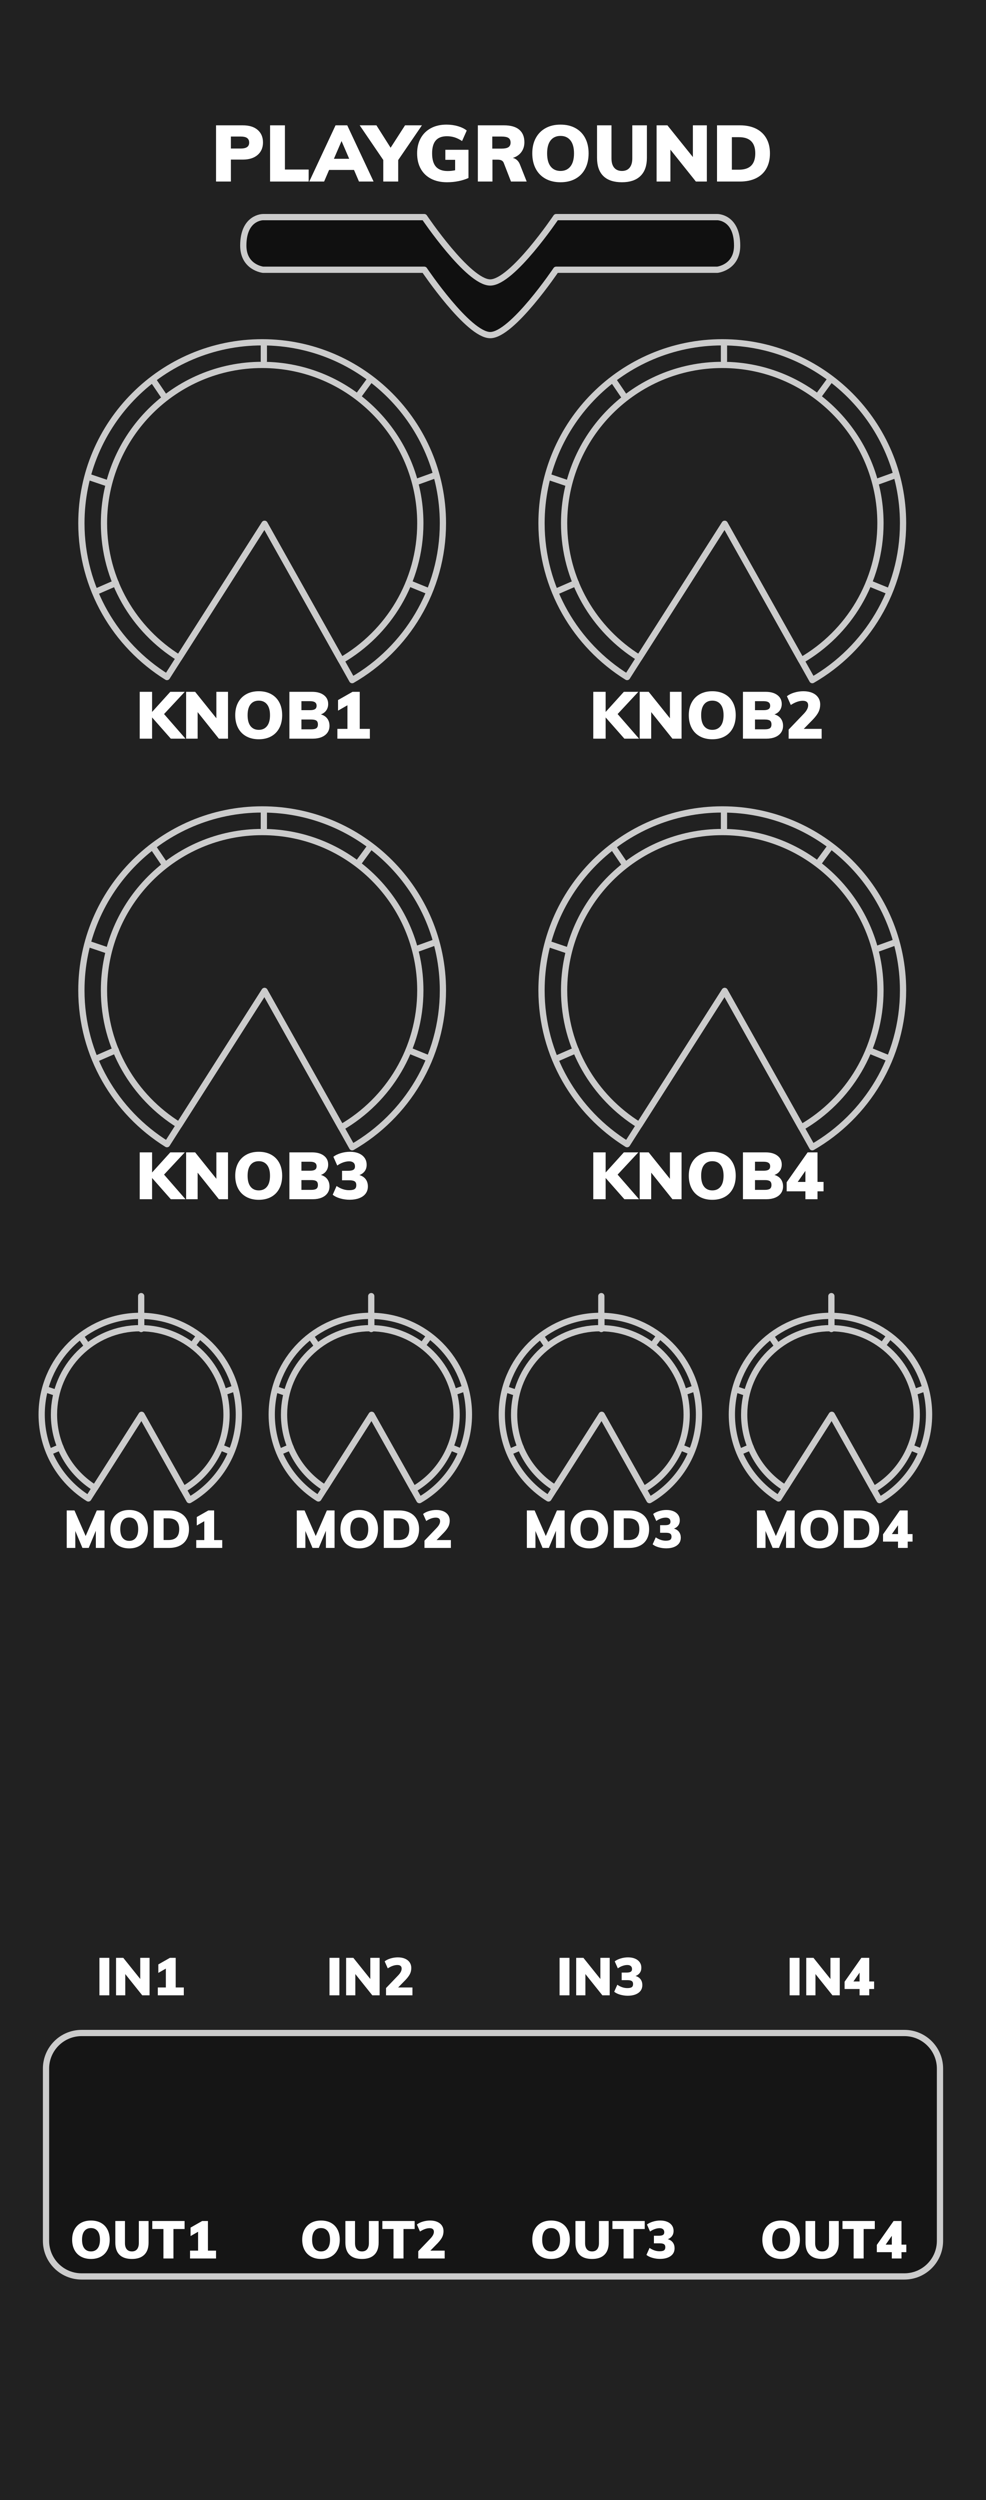 <?xml version="1.0" encoding="UTF-8" standalone="no"?>
<!DOCTYPE svg PUBLIC "-//W3C//DTD SVG 1.1//EN" "http://www.w3.org/Graphics/SVG/1.1/DTD/svg11.dtd">
<svg width="150px" height="380px" version="1.1" xmlns="http://www.w3.org/2000/svg" xmlns:xlink="http://www.w3.org/1999/xlink" xml:space="preserve" xmlns:serif="http://www.serif.com/" style="fill-rule:evenodd;clip-rule:evenodd;stroke-linecap:round;stroke-linejoin:round;stroke-miterlimit:1.5;">
    <rect x="0" y="0" width="150" height="380" style="fill:#212121;"/>
    <g id="Panel">
        <g>
            <path d="M27.249,100.006c-6.858,-4.241 -11.431,-11.831 -11.431,-20.48c0,-13.28 10.782,-24.062 24.063,-24.062c13.28,0 24.062,10.782 24.062,24.062c0,8.907 -4.85,16.691 -12.05,20.851l-11.648,-20.756l-12.996,20.385Z" style="fill:none;stroke:#ccc;stroke-width:0.95px;"/>
            <path d="M25.402,102.905c-7.814,-4.852 -13.021,-13.512 -13.021,-23.379c0,-15.177 12.322,-27.5 27.5,-27.5c15.178,0 27.5,12.323 27.5,27.5c0,10.194 -5.558,19.099 -13.806,23.849l-13.33,-23.754l-14.843,23.284Z" style="fill:none;stroke:#ccc;stroke-width:0.95px;"/>
            <path d="M17.614,88.616l-3.135,1.363" style="fill:none;stroke:#ccc;stroke-width:0.95px;"/>
            <path d="M62.176,88.63l3.094,1.26" style="fill:none;stroke:#ccc;stroke-width:0.95px;"/>
            <path d="M54.428,60.271l1.848,-2.523" style="fill:none;stroke:#ccc;stroke-width:0.95px;"/>
            <path d="M25.031,60.345l-1.663,-2.45" style="fill:none;stroke:#ccc;stroke-width:0.95px;"/>
            <path d="M16.496,73.501l-2.992,-1.011" style="fill:none;stroke:#ccc;stroke-width:0.95px;"/>
            <path d="M63.34,73.259l2.954,-1.065" style="fill:none;stroke:#ccc;stroke-width:0.95px;"/>
            <path d="M40.138,54.853l0,-2.647" style="fill:none;stroke:#ccc;stroke-width:0.95px;"/>
        </g>
        <g>
            <path d="M14.448,226.171c-3.741,-2.314 -6.235,-6.453 -6.235,-11.171c0,-7.244 5.881,-13.125 13.125,-13.125c7.244,0 13.125,5.881 13.125,13.125c0,4.858 -2.646,9.104 -6.573,11.373l-6.354,-11.322l-7.088,11.12Z" style="fill:none;stroke:#ccc;stroke-width:0.95px;"/>
            <path d="M13.44,227.752c-4.262,-2.647 -7.102,-7.37 -7.102,-12.752c0,-8.279 6.721,-15 15,-15c8.279,0 15,6.721 15,15c0,5.56 -3.032,10.417 -7.531,13.008l-7.271,-12.957l-8.096,12.701Z" style="fill:none;stroke:#ccc;stroke-width:0.95px;"/>
            <path d="M9.192,219.958l-1.71,0.743" style="fill:none;stroke:#ccc;stroke-width:0.95px;"/>
            <path d="M33.499,219.965l1.687,0.688" style="fill:none;stroke:#ccc;stroke-width:0.95px;"/>
            <path d="M29.272,204.497l1.009,-1.376" style="fill:none;stroke:#ccc;stroke-width:0.95px;"/>
            <path d="M13.238,204.537l-0.907,-1.336" style="fill:none;stroke:#ccc;stroke-width:0.95px;"/>
            <path d="M8.582,211.713l-1.631,-0.551" style="fill:none;stroke:#ccc;stroke-width:0.95px;"/>
            <path d="M34.134,211.581l1.611,-0.581" style="fill:none;stroke:#ccc;stroke-width:0.95px;"/>
            <path d="M21.478,201.542l0,-1.444" style="fill:none;stroke:#ccc;stroke-width:0.95px;"/>
        </g>
        <g>
            <path d="M49.448,226.171c-3.741,-2.314 -6.235,-6.453 -6.235,-11.171c0,-7.244 5.881,-13.125 13.125,-13.125c7.244,0 13.125,5.881 13.125,13.125c0,4.858 -2.646,9.104 -6.573,11.373l-6.354,-11.322l-7.088,11.12Z" style="fill:none;stroke:#ccc;stroke-width:0.95px;"/>
            <path d="M48.44,227.752c-4.262,-2.647 -7.102,-7.37 -7.102,-12.752c0,-8.279 6.721,-15 15,-15c8.279,0 15,6.721 15,15c0,5.56 -3.032,10.417 -7.531,13.008l-7.271,-12.957l-8.096,12.701Z" style="fill:none;stroke:#ccc;stroke-width:0.95px;"/>
            <path d="M44.192,219.958l-1.71,0.743" style="fill:none;stroke:#ccc;stroke-width:0.95px;"/>
            <path d="M68.499,219.965l1.687,0.688" style="fill:none;stroke:#ccc;stroke-width:0.95px;"/>
            <path d="M64.272,204.497l1.009,-1.376" style="fill:none;stroke:#ccc;stroke-width:0.95px;"/>
            <path d="M48.238,204.537l-0.907,-1.336" style="fill:none;stroke:#ccc;stroke-width:0.95px;"/>
            <path d="M43.582,211.713l-1.631,-0.551" style="fill:none;stroke:#ccc;stroke-width:0.95px;"/>
            <path d="M69.134,211.581l1.611,-0.581" style="fill:none;stroke:#ccc;stroke-width:0.95px;"/>
            <path d="M56.478,201.542l0,-1.444" style="fill:none;stroke:#ccc;stroke-width:0.95px;"/>
        </g>
        <g>
            <path d="M84.448,226.171c-3.741,-2.314 -6.235,-6.453 -6.235,-11.171c0,-7.244 5.881,-13.125 13.125,-13.125c7.244,0 13.125,5.881 13.125,13.125c0,4.858 -2.646,9.104 -6.573,11.373l-6.354,-11.322l-7.088,11.12Z" style="fill:none;stroke:#ccc;stroke-width:0.95px;"/>
            <path d="M83.44,227.752c-4.262,-2.647 -7.102,-7.37 -7.102,-12.752c0,-8.279 6.721,-15 15,-15c8.279,0 15,6.721 15,15c0,5.56 -3.032,10.417 -7.531,13.008l-7.271,-12.957l-8.096,12.701Z" style="fill:none;stroke:#ccc;stroke-width:0.95px;"/>
            <path d="M79.192,219.958l-1.71,0.743" style="fill:none;stroke:#ccc;stroke-width:0.95px;"/>
            <path d="M103.499,219.965l1.687,0.688" style="fill:none;stroke:#ccc;stroke-width:0.95px;"/>
            <path d="M99.272,204.497l1.009,-1.376" style="fill:none;stroke:#ccc;stroke-width:0.95px;"/>
            <path d="M83.238,204.537l-0.907,-1.336" style="fill:none;stroke:#ccc;stroke-width:0.95px;"/>
            <path d="M78.582,211.713l-1.631,-0.551" style="fill:none;stroke:#ccc;stroke-width:0.95px;"/>
            <path d="M104.134,211.581l1.611,-0.581" style="fill:none;stroke:#ccc;stroke-width:0.95px;"/>
            <path d="M91.478,201.542l0,-1.444" style="fill:none;stroke:#ccc;stroke-width:0.95px;"/>
        </g>
        <g>
            <path d="M119.448,226.171c-3.741,-2.314 -6.235,-6.453 -6.235,-11.171c0,-7.244 5.881,-13.125 13.125,-13.125c7.244,0 13.125,5.881 13.125,13.125c0,4.858 -2.646,9.104 -6.573,11.373l-6.354,-11.322l-7.088,11.12Z" style="fill:none;stroke:#ccc;stroke-width:0.95px;"/>
            <path d="M118.44,227.752c-4.262,-2.647 -7.102,-7.37 -7.102,-12.752c0,-8.279 6.721,-15 15,-15c8.279,0 15,6.721 15,15c0,5.56 -3.032,10.417 -7.531,13.008l-7.271,-12.957l-8.096,12.701Z" style="fill:none;stroke:#ccc;stroke-width:0.95px;"/>
            <path d="M114.192,219.958l-1.71,0.743" style="fill:none;stroke:#ccc;stroke-width:0.95px;"/>
            <path d="M138.499,219.965l1.687,0.688" style="fill:none;stroke:#ccc;stroke-width:0.95px;"/>
            <path d="M134.272,204.497l1.009,-1.376" style="fill:none;stroke:#ccc;stroke-width:0.95px;"/>
            <path d="M118.238,204.537l-0.907,-1.336" style="fill:none;stroke:#ccc;stroke-width:0.95px;"/>
            <path d="M113.582,211.713l-1.631,-0.551" style="fill:none;stroke:#ccc;stroke-width:0.95px;"/>
            <path d="M139.134,211.581l1.611,-0.581" style="fill:none;stroke:#ccc;stroke-width:0.95px;"/>
            <path d="M126.478,201.542l0,-1.444" style="fill:none;stroke:#ccc;stroke-width:0.95px;"/>
        </g>
        <g>
            <path d="M97.249,100.006c-6.858,-4.241 -11.431,-11.831 -11.431,-20.48c0,-13.28 10.782,-24.062 24.063,-24.062c13.28,0 24.062,10.782 24.062,24.062c0,8.907 -4.85,16.691 -12.05,20.851l-11.648,-20.756l-12.996,20.385Z" style="fill:none;stroke:#ccc;stroke-width:0.95px;"/>
            <path d="M95.402,102.905c-7.814,-4.852 -13.021,-13.512 -13.021,-23.379c0,-15.177 12.322,-27.5 27.5,-27.5c15.178,0 27.5,12.323 27.5,27.5c0,10.194 -5.558,19.099 -13.806,23.849l-13.33,-23.754l-14.843,23.284Z" style="fill:none;stroke:#ccc;stroke-width:0.95px;"/>
            <path d="M87.614,88.616l-3.135,1.363" style="fill:none;stroke:#ccc;stroke-width:0.95px;"/>
            <path d="M132.176,88.63l3.094,1.26" style="fill:none;stroke:#ccc;stroke-width:0.95px;"/>
            <path d="M124.428,60.271l1.848,-2.523" style="fill:none;stroke:#ccc;stroke-width:0.95px;"/>
            <path d="M95.031,60.345l-1.663,-2.45" style="fill:none;stroke:#ccc;stroke-width:0.95px;"/>
            <path d="M86.496,73.501l-2.992,-1.011" style="fill:none;stroke:#ccc;stroke-width:0.95px;"/>
            <path d="M133.34,73.259l2.954,-1.065" style="fill:none;stroke:#ccc;stroke-width:0.95px;"/>
            <path d="M110.138,54.853l0,-2.647" style="fill:none;stroke:#ccc;stroke-width:0.95px;"/>
        </g>
        <g>
            <path d="M27.249,171.006c-6.858,-4.241 -11.431,-11.831 -11.431,-20.48c0,-13.28 10.782,-24.062 24.063,-24.062c13.28,0 24.062,10.782 24.062,24.062c0,8.907 -4.85,16.691 -12.05,20.851l-11.648,-20.756l-12.996,20.385Z" style="fill:none;stroke:#ccc;stroke-width:0.95px;"/>
            <path d="M25.402,173.905c-7.814,-4.852 -13.021,-13.512 -13.021,-23.379c0,-15.177 12.322,-27.5 27.5,-27.5c15.178,0 27.5,12.323 27.5,27.5c0,10.194 -5.558,19.099 -13.806,23.849l-13.33,-23.754l-14.843,23.284Z" style="fill:none;stroke:#ccc;stroke-width:0.95px;"/>
            <path d="M17.614,159.616l-3.135,1.363" style="fill:none;stroke:#ccc;stroke-width:0.95px;"/>
            <path d="M62.176,159.63l3.094,1.26" style="fill:none;stroke:#ccc;stroke-width:0.95px;"/>
            <path d="M54.428,131.271l1.848,-2.523" style="fill:none;stroke:#ccc;stroke-width:0.95px;"/>
            <path d="M25.031,131.345l-1.663,-2.45" style="fill:none;stroke:#ccc;stroke-width:0.95px;"/>
            <path d="M16.496,144.501l-2.992,-1.011" style="fill:none;stroke:#ccc;stroke-width:0.95px;"/>
            <path d="M63.34,144.259l2.954,-1.065" style="fill:none;stroke:#ccc;stroke-width:0.95px;"/>
            <path d="M40.138,125.853l0,-2.647" style="fill:none;stroke:#ccc;stroke-width:0.95px;"/>
        </g>
        <g>
            <path d="M97.249,171.006c-6.858,-4.241 -11.431,-11.831 -11.431,-20.48c0,-13.28 10.782,-24.062 24.063,-24.062c13.28,0 24.062,10.782 24.062,24.062c0,8.907 -4.85,16.691 -12.05,20.851l-11.648,-20.756l-12.996,20.385Z" style="fill:none;stroke:#ccc;stroke-width:0.95px;"/>
            <path d="M95.402,173.905c-7.814,-4.852 -13.021,-13.512 -13.021,-23.379c0,-15.177 12.322,-27.5 27.5,-27.5c15.178,0 27.5,12.323 27.5,27.5c0,10.194 -5.558,19.099 -13.806,23.849l-13.33,-23.754l-14.843,23.284Z" style="fill:none;stroke:#ccc;stroke-width:0.95px;"/>
            <path d="M87.614,159.616l-3.135,1.363" style="fill:none;stroke:#ccc;stroke-width:0.95px;"/>
            <path d="M132.176,159.63l3.094,1.26" style="fill:none;stroke:#ccc;stroke-width:0.95px;"/>
            <path d="M124.428,131.271l1.848,-2.523" style="fill:none;stroke:#ccc;stroke-width:0.95px;"/>
            <path d="M95.031,131.345l-1.663,-2.45" style="fill:none;stroke:#ccc;stroke-width:0.95px;"/>
            <path d="M86.496,144.501l-2.992,-1.011" style="fill:none;stroke:#ccc;stroke-width:0.95px;"/>
            <path d="M133.34,144.259l2.954,-1.065" style="fill:none;stroke:#ccc;stroke-width:0.95px;"/>
            <path d="M110.138,125.853l0,-2.647" style="fill:none;stroke:#ccc;stroke-width:0.95px;"/>
        </g>
        <path d="M143,314.413c0,-2.988 -2.425,-5.413 -5.413,-5.413l-125.174,0c-2.988,0 -5.413,2.425 -5.413,5.413l0,26.174c0,2.988 2.425,5.413 5.413,5.413l125.174,0c2.988,0 5.413,-2.425 5.413,-5.413l0,-26.174Z" style="fill:#151515;stroke:#ccc;stroke-width:0.95px;"/>
        <rect x="15.128" y="297.576" width="1.504" height="5.696" style="fill:#fff;fill-rule:nonzero;"/>
        <path d="M21.336,297.576l1.416,0l0,5.696l-1.112,0l-2.584,-3.232l0,3.232l-1.4,0l0,-5.696l1.096,0l2.584,3.216l0,-3.216Z" style="fill:#fff;fill-rule:nonzero;"/>
        <path d="M26.728,302.08l1.232,0l0,1.192l-3.952,0l0,-1.192l1.224,0l0,-2.872l-1.144,0.656l0,-1.288l1.76,-1l0.88,0l0,4.504Z" style="fill:#fff;fill-rule:nonzero;"/>
        <path d="M14.728,229.576l1.168,0l0,5.696l-1.312,0l-0.008,-2.608l-1.08,2.608l-0.952,0l-1.088,-2.576l0,2.576l-1.304,0l0,-5.696l1.176,0l1.704,3.888l1.696,-3.888Z" style="fill:#fff;fill-rule:nonzero;"/>
        <path d="M19.656,235.344c-0.581,0 -1.088,-0.119 -1.52,-0.356c-0.432,-0.237 -0.764,-0.577 -0.996,-1.02c-0.232,-0.443 -0.348,-0.96 -0.348,-1.552c0,-0.592 0.117,-1.107 0.352,-1.544c0.235,-0.437 0.567,-0.775 0.996,-1.012c0.429,-0.237 0.935,-0.356 1.516,-0.356c0.581,0 1.087,0.119 1.516,0.356c0.429,0.237 0.759,0.575 0.988,1.012c0.229,0.437 0.344,0.952 0.344,1.544c0,0.592 -0.115,1.109 -0.344,1.552c-0.229,0.443 -0.559,0.783 -0.988,1.02c-0.429,0.237 -0.935,0.356 -1.516,0.356Zm0,-1.144c0.427,0 0.761,-0.152 1.004,-0.456c0.243,-0.304 0.364,-0.747 0.364,-1.328c0,-0.576 -0.121,-1.015 -0.364,-1.316c-0.243,-0.301 -0.577,-0.452 -1.004,-0.452c-0.427,0 -0.76,0.149 -1,0.448c-0.24,0.299 -0.36,0.739 -0.36,1.32c0,0.587 0.12,1.031 0.36,1.332c0.24,0.301 0.573,0.452 1,0.452Z" style="fill:#fff;fill-rule:nonzero;"/>
        <path d="M23.384,229.576l2.328,0c0.629,0 1.172,0.113 1.628,0.34c0.456,0.227 0.805,0.553 1.048,0.98c0.243,0.427 0.364,0.933 0.364,1.52c0,0.592 -0.12,1.103 -0.36,1.532c-0.24,0.429 -0.588,0.757 -1.044,0.984c-0.456,0.227 -1.001,0.34 -1.636,0.34l-2.328,0l0,-5.696Zm2.224,4.496c0.555,0 0.969,-0.137 1.244,-0.412c0.275,-0.275 0.412,-0.689 0.412,-1.244c0,-1.093 -0.552,-1.64 -1.656,-1.64l-0.72,0l0,3.296l0.72,0Z" style="fill:#fff;fill-rule:nonzero;"/>
        <path d="M32.576,234.08l1.232,0l0,1.192l-3.952,0l0,-1.192l1.224,0l0,-2.872l-1.144,0.656l0,-1.288l1.76,-1l0.88,0l0,4.504Z" style="fill:#fff;fill-rule:nonzero;"/>
        <path d="M28.216,112.272l-2.23,0l-2.85,-3.23l0,3.23l-1.88,0l0,-7.12l1.88,0l0,3.06l2.77,-3.06l2.2,0l-3.15,3.38l3.26,3.74Z" style="fill:#fff;fill-rule:nonzero;"/>
        <path d="M32.916,105.152l1.77,0l0,7.12l-1.39,0l-3.23,-4.04l0,4.04l-1.75,0l0,-7.12l1.37,0l3.23,4.02l0,-4.02Z" style="fill:#fff;fill-rule:nonzero;"/>
        <path d="M39.366,112.362c-0.727,0 -1.36,-0.148 -1.9,-0.445c-0.54,-0.297 -0.955,-0.722 -1.245,-1.275c-0.29,-0.553 -0.435,-1.2 -0.435,-1.94c0,-0.74 0.147,-1.383 0.44,-1.93c0.293,-0.547 0.708,-0.968 1.245,-1.265c0.537,-0.297 1.168,-0.445 1.895,-0.445c0.727,0 1.358,0.148 1.895,0.445c0.537,0.297 0.948,0.718 1.235,1.265c0.287,0.547 0.43,1.19 0.43,1.93c0,0.74 -0.143,1.387 -0.43,1.94c-0.287,0.553 -0.698,0.978 -1.235,1.275c-0.537,0.297 -1.168,0.445 -1.895,0.445Zm0,-1.43c0.533,0 0.952,-0.19 1.255,-0.57c0.303,-0.38 0.455,-0.933 0.455,-1.66c0,-0.72 -0.152,-1.268 -0.455,-1.645c-0.303,-0.377 -0.722,-0.565 -1.255,-0.565c-0.533,0 -0.95,0.187 -1.25,0.56c-0.3,0.373 -0.45,0.923 -0.45,1.65c0,0.733 0.15,1.288 0.45,1.665c0.3,0.377 0.717,0.565 1.25,0.565Z" style="fill:#fff;fill-rule:nonzero;"/>
        <path d="M48.816,108.582c0.42,0.12 0.743,0.332 0.97,0.635c0.227,0.303 0.34,0.672 0.34,1.105c0,0.393 -0.103,0.737 -0.31,1.03c-0.207,0.293 -0.502,0.52 -0.885,0.68c-0.383,0.16 -0.835,0.24 -1.355,0.24l-3.55,0l0,-7.12l3.46,0c0.747,0 1.34,0.167 1.78,0.5c0.44,0.333 0.66,0.783 0.66,1.35c0,0.367 -0.097,0.69 -0.29,0.97c-0.193,0.28 -0.467,0.483 -0.82,0.61Zm-2.96,-0.64l1.31,0c0.347,0 0.6,-0.053 0.76,-0.16c0.16,-0.107 0.24,-0.277 0.24,-0.51c0,-0.24 -0.082,-0.417 -0.245,-0.53c-0.163,-0.113 -0.415,-0.17 -0.755,-0.17l-1.31,0l0,1.37Zm1.5,2.91c0.36,0 0.618,-0.057 0.775,-0.17c0.157,-0.113 0.235,-0.303 0.235,-0.57c0,-0.273 -0.077,-0.467 -0.23,-0.58c-0.153,-0.113 -0.413,-0.17 -0.78,-0.17l-1.5,0l0,1.49l1.5,0Z" style="fill:#fff;fill-rule:nonzero;"/>
        <path d="M54.726,110.782l1.54,0l0,1.49l-4.94,0l0,-1.49l1.53,0l0,-3.59l-1.43,0.82l0,-1.61l2.2,-1.25l1.1,0l0,5.63Z" style="fill:#fff;fill-rule:nonzero;"/>
        <path d="M97.216,112.272l-2.23,0l-2.85,-3.23l0,3.23l-1.88,0l0,-7.12l1.88,0l0,3.06l2.77,-3.06l2.2,0l-3.15,3.38l3.26,3.74Z" style="fill:#fff;fill-rule:nonzero;"/>
        <path d="M101.916,105.152l1.77,0l0,7.12l-1.39,0l-3.23,-4.04l0,4.04l-1.75,0l0,-7.12l1.37,0l3.23,4.02l0,-4.02Z" style="fill:#fff;fill-rule:nonzero;"/>
        <path d="M108.366,112.362c-0.727,0 -1.36,-0.148 -1.9,-0.445c-0.54,-0.297 -0.955,-0.722 -1.245,-1.275c-0.29,-0.553 -0.435,-1.2 -0.435,-1.94c0,-0.74 0.147,-1.383 0.44,-1.93c0.293,-0.547 0.708,-0.968 1.245,-1.265c0.537,-0.297 1.168,-0.445 1.895,-0.445c0.727,0 1.358,0.148 1.895,0.445c0.537,0.297 0.948,0.718 1.235,1.265c0.287,0.547 0.43,1.19 0.43,1.93c0,0.74 -0.143,1.387 -0.43,1.94c-0.287,0.553 -0.698,0.978 -1.235,1.275c-0.537,0.297 -1.168,0.445 -1.895,0.445Zm0,-1.43c0.533,0 0.952,-0.19 1.255,-0.57c0.303,-0.38 0.455,-0.933 0.455,-1.66c0,-0.72 -0.152,-1.268 -0.455,-1.645c-0.303,-0.377 -0.722,-0.565 -1.255,-0.565c-0.533,0 -0.95,0.187 -1.25,0.56c-0.3,0.373 -0.45,0.923 -0.45,1.65c0,0.733 0.15,1.288 0.45,1.665c0.3,0.377 0.717,0.565 1.25,0.565Z" style="fill:#fff;fill-rule:nonzero;"/>
        <path d="M117.816,108.582c0.42,0.12 0.743,0.332 0.97,0.635c0.227,0.303 0.34,0.672 0.34,1.105c0,0.393 -0.103,0.737 -0.31,1.03c-0.207,0.293 -0.502,0.52 -0.885,0.68c-0.383,0.16 -0.835,0.24 -1.355,0.24l-3.55,0l0,-7.12l3.46,0c0.747,0 1.34,0.167 1.78,0.5c0.44,0.333 0.66,0.783 0.66,1.35c0,0.367 -0.097,0.69 -0.29,0.97c-0.193,0.28 -0.467,0.483 -0.82,0.61Zm-2.96,-0.64l1.31,0c0.347,0 0.6,-0.053 0.76,-0.16c0.16,-0.107 0.24,-0.277 0.24,-0.51c0,-0.24 -0.082,-0.417 -0.245,-0.53c-0.163,-0.113 -0.415,-0.17 -0.755,-0.17l-1.31,0l0,1.37Zm1.5,2.91c0.36,0 0.618,-0.057 0.775,-0.17c0.157,-0.113 0.235,-0.303 0.235,-0.57c0,-0.273 -0.077,-0.467 -0.23,-0.58c-0.153,-0.113 -0.413,-0.17 -0.78,-0.17l-1.5,0l0,1.49l1.5,0Z" style="fill:#fff;fill-rule:nonzero;"/>
        <path d="M124.996,110.782l0,1.49l-5.02,0l0,-1.38l2.32,-2.42c0.433,-0.453 0.65,-0.877 0.65,-1.27c0,-0.46 -0.273,-0.69 -0.82,-0.69c-0.28,0 -0.575,0.055 -0.885,0.165c-0.31,0.11 -0.622,0.268 -0.935,0.475l-0.59,-1.33c0.287,-0.233 0.658,-0.418 1.115,-0.555c0.457,-0.137 0.922,-0.205 1.395,-0.205c0.513,0 0.962,0.082 1.345,0.245c0.383,0.163 0.68,0.397 0.89,0.7c0.21,0.303 0.315,0.658 0.315,1.065c0,0.413 -0.082,0.788 -0.245,1.125c-0.163,0.337 -0.442,0.715 -0.835,1.135l-1.42,1.45l2.72,0Z" style="fill:#fff;fill-rule:nonzero;"/>
        <path d="M28.216,182.272l-2.23,0l-2.85,-3.23l0,3.23l-1.88,0l0,-7.12l1.88,0l0,3.06l2.77,-3.06l2.2,0l-3.15,3.38l3.26,3.74Z" style="fill:#fff;fill-rule:nonzero;"/>
        <path d="M32.916,175.152l1.77,0l0,7.12l-1.39,0l-3.23,-4.04l0,4.04l-1.75,0l0,-7.12l1.37,0l3.23,4.02l0,-4.02Z" style="fill:#fff;fill-rule:nonzero;"/>
        <path d="M39.366,182.362c-0.727,0 -1.36,-0.148 -1.9,-0.445c-0.54,-0.297 -0.955,-0.722 -1.245,-1.275c-0.29,-0.553 -0.435,-1.2 -0.435,-1.94c0,-0.74 0.147,-1.383 0.44,-1.93c0.293,-0.547 0.708,-0.968 1.245,-1.265c0.537,-0.297 1.168,-0.445 1.895,-0.445c0.727,0 1.358,0.148 1.895,0.445c0.537,0.297 0.948,0.718 1.235,1.265c0.287,0.547 0.43,1.19 0.43,1.93c0,0.74 -0.143,1.387 -0.43,1.94c-0.287,0.553 -0.698,0.978 -1.235,1.275c-0.537,0.297 -1.168,0.445 -1.895,0.445Zm0,-1.43c0.533,0 0.952,-0.19 1.255,-0.57c0.303,-0.38 0.455,-0.933 0.455,-1.66c0,-0.72 -0.152,-1.268 -0.455,-1.645c-0.303,-0.377 -0.722,-0.565 -1.255,-0.565c-0.533,0 -0.95,0.187 -1.25,0.56c-0.3,0.373 -0.45,0.923 -0.45,1.65c0,0.733 0.15,1.288 0.45,1.665c0.3,0.377 0.717,0.565 1.25,0.565Z" style="fill:#fff;fill-rule:nonzero;"/>
        <path d="M48.816,178.582c0.42,0.12 0.743,0.332 0.97,0.635c0.227,0.303 0.34,0.672 0.34,1.105c0,0.393 -0.103,0.737 -0.31,1.03c-0.207,0.293 -0.502,0.52 -0.885,0.68c-0.383,0.16 -0.835,0.24 -1.355,0.24l-3.55,0l0,-7.12l3.46,0c0.747,0 1.34,0.167 1.78,0.5c0.44,0.333 0.66,0.783 0.66,1.35c0,0.367 -0.097,0.69 -0.29,0.97c-0.193,0.28 -0.467,0.483 -0.82,0.61Zm-2.96,-0.64l1.31,0c0.347,0 0.6,-0.053 0.76,-0.16c0.16,-0.107 0.24,-0.277 0.24,-0.51c0,-0.24 -0.082,-0.417 -0.245,-0.53c-0.163,-0.113 -0.415,-0.17 -0.755,-0.17l-1.31,0l0,1.37Zm1.5,2.91c0.36,0 0.618,-0.057 0.775,-0.17c0.157,-0.113 0.235,-0.303 0.235,-0.57c0,-0.273 -0.077,-0.467 -0.23,-0.58c-0.153,-0.113 -0.413,-0.17 -0.78,-0.17l-1.5,0l0,1.49l1.5,0Z" style="fill:#fff;fill-rule:nonzero;"/>
        <path d="M54.676,178.602c0.413,0.12 0.732,0.33 0.955,0.63c0.223,0.3 0.335,0.667 0.335,1.1c0,0.413 -0.112,0.772 -0.335,1.075c-0.223,0.303 -0.545,0.537 -0.965,0.7c-0.42,0.163 -0.91,0.245 -1.47,0.245c-0.5,0 -0.985,-0.068 -1.455,-0.205c-0.47,-0.137 -0.845,-0.322 -1.125,-0.555l0.59,-1.33c0.62,0.427 1.253,0.64 1.9,0.64c0.4,0 0.683,-0.058 0.85,-0.175c0.167,-0.117 0.25,-0.315 0.25,-0.595c0,-0.267 -0.082,-0.457 -0.245,-0.57c-0.163,-0.113 -0.435,-0.17 -0.815,-0.17l-1.11,0l0,-1.44l0.92,0c0.373,0 0.642,-0.052 0.805,-0.155c0.163,-0.103 0.245,-0.272 0.245,-0.505c0,-0.253 -0.078,-0.447 -0.235,-0.58c-0.157,-0.133 -0.375,-0.2 -0.655,-0.2c-0.287,0 -0.588,0.055 -0.905,0.165c-0.317,0.11 -0.618,0.268 -0.905,0.475l-0.59,-1.33c0.287,-0.227 0.662,-0.41 1.125,-0.55c0.463,-0.14 0.932,-0.21 1.405,-0.21c0.507,0 0.95,0.08 1.33,0.24c0.38,0.16 0.675,0.388 0.885,0.685c0.21,0.297 0.315,0.642 0.315,1.035c0.007,0.373 -0.087,0.697 -0.28,0.97c-0.193,0.273 -0.467,0.477 -0.82,0.61Z" style="fill:#fff;fill-rule:nonzero;"/>
        <path d="M97.216,182.272l-2.23,0l-2.85,-3.23l0,3.23l-1.88,0l0,-7.12l1.88,0l0,3.06l2.77,-3.06l2.2,0l-3.15,3.38l3.26,3.74Z" style="fill:#fff;fill-rule:nonzero;"/>
        <path d="M101.916,175.152l1.77,0l0,7.12l-1.39,0l-3.23,-4.04l0,4.04l-1.75,0l0,-7.12l1.37,0l3.23,4.02l0,-4.02Z" style="fill:#fff;fill-rule:nonzero;"/>
        <path d="M108.366,182.362c-0.727,0 -1.36,-0.148 -1.9,-0.445c-0.54,-0.297 -0.955,-0.722 -1.245,-1.275c-0.29,-0.553 -0.435,-1.2 -0.435,-1.94c0,-0.74 0.147,-1.383 0.44,-1.93c0.293,-0.547 0.708,-0.968 1.245,-1.265c0.537,-0.297 1.168,-0.445 1.895,-0.445c0.727,0 1.358,0.148 1.895,0.445c0.537,0.297 0.948,0.718 1.235,1.265c0.287,0.547 0.43,1.19 0.43,1.93c0,0.74 -0.143,1.387 -0.43,1.94c-0.287,0.553 -0.698,0.978 -1.235,1.275c-0.537,0.297 -1.168,0.445 -1.895,0.445Zm0,-1.43c0.533,0 0.952,-0.19 1.255,-0.57c0.303,-0.38 0.455,-0.933 0.455,-1.66c0,-0.72 -0.152,-1.268 -0.455,-1.645c-0.303,-0.377 -0.722,-0.565 -1.255,-0.565c-0.533,0 -0.95,0.187 -1.25,0.56c-0.3,0.373 -0.45,0.923 -0.45,1.65c0,0.733 0.15,1.288 0.45,1.665c0.3,0.377 0.717,0.565 1.25,0.565Z" style="fill:#fff;fill-rule:nonzero;"/>
        <path d="M117.816,178.582c0.42,0.12 0.743,0.332 0.97,0.635c0.227,0.303 0.34,0.672 0.34,1.105c0,0.393 -0.103,0.737 -0.31,1.03c-0.207,0.293 -0.502,0.52 -0.885,0.68c-0.383,0.16 -0.835,0.24 -1.355,0.24l-3.55,0l0,-7.12l3.46,0c0.747,0 1.34,0.167 1.78,0.5c0.44,0.333 0.66,0.783 0.66,1.35c0,0.367 -0.097,0.69 -0.29,0.97c-0.193,0.28 -0.467,0.483 -0.82,0.61Zm-2.96,-0.64l1.31,0c0.347,0 0.6,-0.053 0.76,-0.16c0.16,-0.107 0.24,-0.277 0.24,-0.51c0,-0.24 -0.082,-0.417 -0.245,-0.53c-0.163,-0.113 -0.415,-0.17 -0.755,-0.17l-1.31,0l0,1.37Zm1.5,2.91c0.36,0 0.618,-0.057 0.775,-0.17c0.157,-0.113 0.235,-0.303 0.235,-0.57c0,-0.273 -0.077,-0.467 -0.23,-0.58c-0.153,-0.113 -0.413,-0.17 -0.78,-0.17l-1.5,0l0,1.49l1.5,0Z" style="fill:#fff;fill-rule:nonzero;"/>
        <path d="M125.286,179.642l0,1.43l-0.92,0l0,1.2l-1.84,0l0,-1.2l-2.85,0l0,-1.38l3.19,-4.54l1.5,0l0,4.49l0.92,0Zm-3.93,0l1.17,0l0,-1.68l-1.17,1.68Z" style="fill:#fff;fill-rule:nonzero;"/>
        <path d="M49.728,229.576l1.168,0l0,5.696l-1.312,0l-0.008,-2.608l-1.08,2.608l-0.952,0l-1.088,-2.576l0,2.576l-1.304,0l0,-5.696l1.176,0l1.704,3.888l1.696,-3.888Z" style="fill:#fff;fill-rule:nonzero;"/>
        <path d="M54.656,235.344c-0.581,0 -1.088,-0.119 -1.52,-0.356c-0.432,-0.237 -0.764,-0.577 -0.996,-1.02c-0.232,-0.443 -0.348,-0.96 -0.348,-1.552c0,-0.592 0.117,-1.107 0.352,-1.544c0.235,-0.437 0.567,-0.775 0.996,-1.012c0.429,-0.237 0.935,-0.356 1.516,-0.356c0.581,0 1.087,0.119 1.516,0.356c0.429,0.237 0.759,0.575 0.988,1.012c0.229,0.437 0.344,0.952 0.344,1.544c0,0.592 -0.115,1.109 -0.344,1.552c-0.229,0.443 -0.559,0.783 -0.988,1.02c-0.429,0.237 -0.935,0.356 -1.516,0.356Zm0,-1.144c0.427,0 0.761,-0.152 1.004,-0.456c0.243,-0.304 0.364,-0.747 0.364,-1.328c0,-0.576 -0.121,-1.015 -0.364,-1.316c-0.243,-0.301 -0.577,-0.452 -1.004,-0.452c-0.427,0 -0.76,0.149 -1,0.448c-0.24,0.299 -0.36,0.739 -0.36,1.32c0,0.587 0.12,1.031 0.36,1.332c0.24,0.301 0.573,0.452 1,0.452Z" style="fill:#fff;fill-rule:nonzero;"/>
        <path d="M58.384,229.576l2.328,0c0.629,0 1.172,0.113 1.628,0.34c0.456,0.227 0.805,0.553 1.048,0.98c0.243,0.427 0.364,0.933 0.364,1.52c0,0.592 -0.12,1.103 -0.36,1.532c-0.24,0.429 -0.588,0.757 -1.044,0.984c-0.456,0.227 -1.001,0.34 -1.636,0.34l-2.328,0l0,-5.696Zm2.224,4.496c0.555,0 0.969,-0.137 1.244,-0.412c0.275,-0.275 0.412,-0.689 0.412,-1.244c0,-1.093 -0.552,-1.64 -1.656,-1.64l-0.72,0l0,3.296l0.72,0Z" style="fill:#fff;fill-rule:nonzero;"/>
        <path d="M68.592,234.08l0,1.192l-4.016,0l0,-1.104l1.856,-1.936c0.347,-0.363 0.52,-0.701 0.52,-1.016c0,-0.368 -0.219,-0.552 -0.656,-0.552c-0.224,0 -0.46,0.044 -0.708,0.132c-0.248,0.088 -0.497,0.215 -0.748,0.38l-0.472,-1.064c0.229,-0.187 0.527,-0.335 0.892,-0.444c0.365,-0.109 0.737,-0.164 1.116,-0.164c0.411,0 0.769,0.065 1.076,0.196c0.307,0.131 0.544,0.317 0.712,0.56c0.168,0.243 0.252,0.527 0.252,0.852c0,0.331 -0.065,0.631 -0.196,0.9c-0.131,0.269 -0.353,0.572 -0.668,0.908l-1.136,1.16l2.176,0Z" style="fill:#fff;fill-rule:nonzero;"/>
        <path d="M84.728,229.576l1.168,0l0,5.696l-1.312,0l-0.008,-2.608l-1.08,2.608l-0.952,0l-1.088,-2.576l0,2.576l-1.304,0l0,-5.696l1.176,0l1.704,3.888l1.696,-3.888Z" style="fill:#fff;fill-rule:nonzero;"/>
        <path d="M89.656,235.344c-0.581,0 -1.088,-0.119 -1.52,-0.356c-0.432,-0.237 -0.764,-0.577 -0.996,-1.02c-0.232,-0.443 -0.348,-0.96 -0.348,-1.552c0,-0.592 0.117,-1.107 0.352,-1.544c0.235,-0.437 0.567,-0.775 0.996,-1.012c0.429,-0.237 0.935,-0.356 1.516,-0.356c0.581,0 1.087,0.119 1.516,0.356c0.429,0.237 0.759,0.575 0.988,1.012c0.229,0.437 0.344,0.952 0.344,1.544c0,0.592 -0.115,1.109 -0.344,1.552c-0.229,0.443 -0.559,0.783 -0.988,1.02c-0.429,0.237 -0.935,0.356 -1.516,0.356Zm0,-1.144c0.427,0 0.761,-0.152 1.004,-0.456c0.243,-0.304 0.364,-0.747 0.364,-1.328c0,-0.576 -0.121,-1.015 -0.364,-1.316c-0.243,-0.301 -0.577,-0.452 -1.004,-0.452c-0.427,0 -0.76,0.149 -1,0.448c-0.24,0.299 -0.36,0.739 -0.36,1.32c0,0.587 0.12,1.031 0.36,1.332c0.24,0.301 0.573,0.452 1,0.452Z" style="fill:#fff;fill-rule:nonzero;"/>
        <path d="M93.384,229.576l2.328,0c0.629,0 1.172,0.113 1.628,0.34c0.456,0.227 0.805,0.553 1.048,0.98c0.243,0.427 0.364,0.933 0.364,1.52c0,0.592 -0.12,1.103 -0.36,1.532c-0.24,0.429 -0.588,0.757 -1.044,0.984c-0.456,0.227 -1.001,0.34 -1.636,0.34l-2.328,0l0,-5.696Zm2.224,4.496c0.555,0 0.969,-0.137 1.244,-0.412c0.275,-0.275 0.412,-0.689 0.412,-1.244c0,-1.093 -0.552,-1.64 -1.656,-1.64l-0.72,0l0,3.296l0.72,0Z" style="fill:#fff;fill-rule:nonzero;"/>
        <path d="M102.536,232.336c0.331,0.096 0.585,0.264 0.764,0.504c0.179,0.24 0.268,0.533 0.268,0.88c0,0.331 -0.089,0.617 -0.268,0.86c-0.179,0.243 -0.436,0.429 -0.772,0.56c-0.336,0.131 -0.728,0.196 -1.176,0.196c-0.4,0 -0.788,-0.055 -1.164,-0.164c-0.376,-0.109 -0.676,-0.257 -0.9,-0.444l0.472,-1.064c0.496,0.341 1.003,0.512 1.52,0.512c0.32,0 0.547,-0.047 0.68,-0.14c0.133,-0.093 0.2,-0.252 0.2,-0.476c0,-0.213 -0.065,-0.365 -0.196,-0.456c-0.131,-0.091 -0.348,-0.136 -0.652,-0.136l-0.888,0l0,-1.152l0.736,0c0.299,0 0.513,-0.041 0.644,-0.124c0.131,-0.083 0.196,-0.217 0.196,-0.404c0,-0.203 -0.063,-0.357 -0.188,-0.464c-0.125,-0.107 -0.3,-0.16 -0.524,-0.16c-0.229,0 -0.471,0.044 -0.724,0.132c-0.253,0.088 -0.495,0.215 -0.724,0.38l-0.472,-1.064c0.229,-0.181 0.529,-0.328 0.9,-0.44c0.371,-0.112 0.745,-0.168 1.124,-0.168c0.405,0 0.76,0.064 1.064,0.192c0.304,0.128 0.54,0.311 0.708,0.548c0.168,0.237 0.252,0.513 0.252,0.828c0.005,0.299 -0.069,0.557 -0.224,0.776c-0.155,0.219 -0.373,0.381 -0.656,0.488Z" style="fill:#fff;fill-rule:nonzero;"/>
        <path d="M119.728,229.576l1.168,0l0,5.696l-1.312,0l-0.008,-2.608l-1.08,2.608l-0.952,0l-1.088,-2.576l0,2.576l-1.304,0l0,-5.696l1.176,0l1.704,3.888l1.696,-3.888Z" style="fill:#fff;fill-rule:nonzero;"/>
        <path d="M124.656,235.344c-0.581,0 -1.088,-0.119 -1.52,-0.356c-0.432,-0.237 -0.764,-0.577 -0.996,-1.02c-0.232,-0.443 -0.348,-0.96 -0.348,-1.552c0,-0.592 0.117,-1.107 0.352,-1.544c0.235,-0.437 0.567,-0.775 0.996,-1.012c0.429,-0.237 0.935,-0.356 1.516,-0.356c0.581,0 1.087,0.119 1.516,0.356c0.429,0.237 0.759,0.575 0.988,1.012c0.229,0.437 0.344,0.952 0.344,1.544c0,0.592 -0.115,1.109 -0.344,1.552c-0.229,0.443 -0.559,0.783 -0.988,1.02c-0.429,0.237 -0.935,0.356 -1.516,0.356Zm0,-1.144c0.427,0 0.761,-0.152 1.004,-0.456c0.243,-0.304 0.364,-0.747 0.364,-1.328c0,-0.576 -0.121,-1.015 -0.364,-1.316c-0.243,-0.301 -0.577,-0.452 -1.004,-0.452c-0.427,0 -0.76,0.149 -1,0.448c-0.24,0.299 -0.36,0.739 -0.36,1.32c0,0.587 0.12,1.031 0.36,1.332c0.24,0.301 0.573,0.452 1,0.452Z" style="fill:#fff;fill-rule:nonzero;"/>
        <path d="M128.384,229.576l2.328,0c0.629,0 1.172,0.113 1.628,0.34c0.456,0.227 0.805,0.553 1.048,0.98c0.243,0.427 0.364,0.933 0.364,1.52c0,0.592 -0.12,1.103 -0.36,1.532c-0.24,0.429 -0.588,0.757 -1.044,0.984c-0.456,0.227 -1.001,0.34 -1.636,0.34l-2.328,0l0,-5.696Zm2.224,4.496c0.555,0 0.969,-0.137 1.244,-0.412c0.275,-0.275 0.412,-0.689 0.412,-1.244c0,-1.093 -0.552,-1.64 -1.656,-1.64l-0.72,0l0,3.296l0.72,0Z" style="fill:#fff;fill-rule:nonzero;"/>
        <path d="M138.824,233.168l0,1.144l-0.736,0l0,0.96l-1.472,0l0,-0.96l-2.28,0l0,-1.104l2.552,-3.632l1.2,0l0,3.592l0.736,0Zm-3.144,0l0.936,0l0,-1.344l-0.936,1.344Z" style="fill:#fff;fill-rule:nonzero;"/>
        <path d="M13.84,343.344c-0.581,0 -1.088,-0.119 -1.52,-0.356c-0.432,-0.237 -0.764,-0.577 -0.996,-1.02c-0.232,-0.443 -0.348,-0.96 -0.348,-1.552c0,-0.592 0.117,-1.107 0.352,-1.544c0.235,-0.437 0.567,-0.775 0.996,-1.012c0.429,-0.237 0.935,-0.356 1.516,-0.356c0.581,0 1.087,0.119 1.516,0.356c0.429,0.237 0.759,0.575 0.988,1.012c0.229,0.437 0.344,0.952 0.344,1.544c0,0.592 -0.115,1.109 -0.344,1.552c-0.229,0.443 -0.559,0.783 -0.988,1.02c-0.429,0.237 -0.935,0.356 -1.516,0.356Zm0,-1.144c0.427,0 0.761,-0.152 1.004,-0.456c0.243,-0.304 0.364,-0.747 0.364,-1.328c0,-0.576 -0.121,-1.015 -0.364,-1.316c-0.243,-0.301 -0.577,-0.452 -1.004,-0.452c-0.427,0 -0.76,0.149 -1,0.448c-0.24,0.299 -0.36,0.739 -0.36,1.32c0,0.587 0.12,1.031 0.36,1.332c0.24,0.301 0.573,0.452 1,0.452Z" style="fill:#fff;fill-rule:nonzero;"/>
        <path d="M20.072,343.344c-0.832,0 -1.461,-0.209 -1.888,-0.628c-0.427,-0.419 -0.64,-1.033 -0.64,-1.844l0,-3.296l1.464,0l0,3.352c0,0.411 0.092,0.725 0.276,0.944c0.184,0.219 0.447,0.328 0.788,0.328c0.336,0 0.595,-0.111 0.776,-0.332c0.181,-0.221 0.272,-0.535 0.272,-0.94l0,-3.352l1.48,0l0,3.296c0,0.8 -0.217,1.412 -0.652,1.836c-0.435,0.424 -1.06,0.636 -1.876,0.636Z" style="fill:#fff;fill-rule:nonzero;"/>
        <path d="M24.864,343.272l0,-4.48l-1.696,0l0,-1.216l4.912,0l0,1.216l-1.696,0l0,4.48l-1.52,0Z" style="fill:#fff;fill-rule:nonzero;"/>
        <path d="M31.632,342.08l1.232,0l0,1.192l-3.952,0l0,-1.192l1.224,0l0,-2.872l-1.144,0.656l0,-1.288l1.76,-1l0.88,0l0,4.504Z" style="fill:#fff;fill-rule:nonzero;"/>
        <path d="M48.84,343.344c-0.581,0 -1.088,-0.119 -1.52,-0.356c-0.432,-0.237 -0.764,-0.577 -0.996,-1.02c-0.232,-0.443 -0.348,-0.96 -0.348,-1.552c0,-0.592 0.117,-1.107 0.352,-1.544c0.235,-0.437 0.567,-0.775 0.996,-1.012c0.429,-0.237 0.935,-0.356 1.516,-0.356c0.581,0 1.087,0.119 1.516,0.356c0.429,0.237 0.759,0.575 0.988,1.012c0.229,0.437 0.344,0.952 0.344,1.544c0,0.592 -0.115,1.109 -0.344,1.552c-0.229,0.443 -0.559,0.783 -0.988,1.02c-0.429,0.237 -0.935,0.356 -1.516,0.356Zm0,-1.144c0.427,0 0.761,-0.152 1.004,-0.456c0.243,-0.304 0.364,-0.747 0.364,-1.328c0,-0.576 -0.121,-1.015 -0.364,-1.316c-0.243,-0.301 -0.577,-0.452 -1.004,-0.452c-0.427,0 -0.76,0.149 -1,0.448c-0.24,0.299 -0.36,0.739 -0.36,1.32c0,0.587 0.12,1.031 0.36,1.332c0.24,0.301 0.573,0.452 1,0.452Z" style="fill:#fff;fill-rule:nonzero;"/>
        <path d="M55.072,343.344c-0.832,0 -1.461,-0.209 -1.888,-0.628c-0.427,-0.419 -0.64,-1.033 -0.64,-1.844l0,-3.296l1.464,0l0,3.352c0,0.411 0.092,0.725 0.276,0.944c0.184,0.219 0.447,0.328 0.788,0.328c0.336,0 0.595,-0.111 0.776,-0.332c0.181,-0.221 0.272,-0.535 0.272,-0.94l0,-3.352l1.48,0l0,3.296c0,0.8 -0.217,1.412 -0.652,1.836c-0.435,0.424 -1.06,0.636 -1.876,0.636Z" style="fill:#fff;fill-rule:nonzero;"/>
        <path d="M59.864,343.272l0,-4.48l-1.696,0l0,-1.216l4.912,0l0,1.216l-1.696,0l0,4.48l-1.52,0Z" style="fill:#fff;fill-rule:nonzero;"/>
        <path d="M67.648,342.08l0,1.192l-4.016,0l0,-1.104l1.856,-1.936c0.347,-0.363 0.52,-0.701 0.52,-1.016c0,-0.368 -0.219,-0.552 -0.656,-0.552c-0.224,0 -0.46,0.044 -0.708,0.132c-0.248,0.088 -0.497,0.215 -0.748,0.38l-0.472,-1.064c0.229,-0.187 0.527,-0.335 0.892,-0.444c0.365,-0.109 0.737,-0.164 1.116,-0.164c0.411,0 0.769,0.065 1.076,0.196c0.307,0.131 0.544,0.317 0.712,0.56c0.168,0.243 0.252,0.527 0.252,0.852c0,0.331 -0.065,0.631 -0.196,0.9c-0.131,0.269 -0.353,0.572 -0.668,0.908l-1.136,1.16l2.176,0Z" style="fill:#fff;fill-rule:nonzero;"/>
        <path d="M83.84,343.344c-0.581,0 -1.088,-0.119 -1.52,-0.356c-0.432,-0.237 -0.764,-0.577 -0.996,-1.02c-0.232,-0.443 -0.348,-0.96 -0.348,-1.552c0,-0.592 0.117,-1.107 0.352,-1.544c0.235,-0.437 0.567,-0.775 0.996,-1.012c0.429,-0.237 0.935,-0.356 1.516,-0.356c0.581,0 1.087,0.119 1.516,0.356c0.429,0.237 0.759,0.575 0.988,1.012c0.229,0.437 0.344,0.952 0.344,1.544c0,0.592 -0.115,1.109 -0.344,1.552c-0.229,0.443 -0.559,0.783 -0.988,1.02c-0.429,0.237 -0.935,0.356 -1.516,0.356Zm0,-1.144c0.427,0 0.761,-0.152 1.004,-0.456c0.243,-0.304 0.364,-0.747 0.364,-1.328c0,-0.576 -0.121,-1.015 -0.364,-1.316c-0.243,-0.301 -0.577,-0.452 -1.004,-0.452c-0.427,0 -0.76,0.149 -1,0.448c-0.24,0.299 -0.36,0.739 -0.36,1.32c0,0.587 0.12,1.031 0.36,1.332c0.24,0.301 0.573,0.452 1,0.452Z" style="fill:#fff;fill-rule:nonzero;"/>
        <path d="M90.072,343.344c-0.832,0 -1.461,-0.209 -1.888,-0.628c-0.427,-0.419 -0.64,-1.033 -0.64,-1.844l0,-3.296l1.464,0l0,3.352c0,0.411 0.092,0.725 0.276,0.944c0.184,0.219 0.447,0.328 0.788,0.328c0.336,0 0.595,-0.111 0.776,-0.332c0.181,-0.221 0.272,-0.535 0.272,-0.94l0,-3.352l1.48,0l0,3.296c0,0.8 -0.217,1.412 -0.652,1.836c-0.435,0.424 -1.06,0.636 -1.876,0.636Z" style="fill:#fff;fill-rule:nonzero;"/>
        <path d="M94.864,343.272l0,-4.48l-1.696,0l0,-1.216l4.912,0l0,1.216l-1.696,0l0,4.48l-1.52,0Z" style="fill:#fff;fill-rule:nonzero;"/>
        <path d="M101.592,340.336c0.331,0.096 0.585,0.264 0.764,0.504c0.179,0.24 0.268,0.533 0.268,0.88c0,0.331 -0.089,0.617 -0.268,0.86c-0.179,0.243 -0.436,0.429 -0.772,0.56c-0.336,0.131 -0.728,0.196 -1.176,0.196c-0.4,0 -0.788,-0.055 -1.164,-0.164c-0.376,-0.109 -0.676,-0.257 -0.9,-0.444l0.472,-1.064c0.496,0.341 1.003,0.512 1.52,0.512c0.32,0 0.547,-0.047 0.68,-0.14c0.133,-0.093 0.2,-0.252 0.2,-0.476c0,-0.213 -0.065,-0.365 -0.196,-0.456c-0.131,-0.091 -0.348,-0.136 -0.652,-0.136l-0.888,0l0,-1.152l0.736,0c0.299,0 0.513,-0.041 0.644,-0.124c0.131,-0.083 0.196,-0.217 0.196,-0.404c0,-0.203 -0.063,-0.357 -0.188,-0.464c-0.125,-0.107 -0.3,-0.16 -0.524,-0.16c-0.229,0 -0.471,0.044 -0.724,0.132c-0.253,0.088 -0.495,0.215 -0.724,0.38l-0.472,-1.064c0.229,-0.181 0.529,-0.328 0.9,-0.44c0.371,-0.112 0.745,-0.168 1.124,-0.168c0.405,0 0.76,0.064 1.064,0.192c0.304,0.128 0.54,0.311 0.708,0.548c0.168,0.237 0.252,0.513 0.252,0.828c0.005,0.299 -0.069,0.557 -0.224,0.776c-0.155,0.219 -0.373,0.381 -0.656,0.488Z" style="fill:#fff;fill-rule:nonzero;"/>
        <path d="M118.84,343.344c-0.581,0 -1.088,-0.119 -1.52,-0.356c-0.432,-0.237 -0.764,-0.577 -0.996,-1.02c-0.232,-0.443 -0.348,-0.96 -0.348,-1.552c0,-0.592 0.117,-1.107 0.352,-1.544c0.235,-0.437 0.567,-0.775 0.996,-1.012c0.429,-0.237 0.935,-0.356 1.516,-0.356c0.581,0 1.087,0.119 1.516,0.356c0.429,0.237 0.759,0.575 0.988,1.012c0.229,0.437 0.344,0.952 0.344,1.544c0,0.592 -0.115,1.109 -0.344,1.552c-0.229,0.443 -0.559,0.783 -0.988,1.02c-0.429,0.237 -0.935,0.356 -1.516,0.356Zm0,-1.144c0.427,0 0.761,-0.152 1.004,-0.456c0.243,-0.304 0.364,-0.747 0.364,-1.328c0,-0.576 -0.121,-1.015 -0.364,-1.316c-0.243,-0.301 -0.577,-0.452 -1.004,-0.452c-0.427,0 -0.76,0.149 -1,0.448c-0.24,0.299 -0.36,0.739 -0.36,1.32c0,0.587 0.12,1.031 0.36,1.332c0.24,0.301 0.573,0.452 1,0.452Z" style="fill:#fff;fill-rule:nonzero;"/>
        <path d="M125.072,343.344c-0.832,0 -1.461,-0.209 -1.888,-0.628c-0.427,-0.419 -0.64,-1.033 -0.64,-1.844l0,-3.296l1.464,0l0,3.352c0,0.411 0.092,0.725 0.276,0.944c0.184,0.219 0.447,0.328 0.788,0.328c0.336,0 0.595,-0.111 0.776,-0.332c0.181,-0.221 0.272,-0.535 0.272,-0.94l0,-3.352l1.48,0l0,3.296c0,0.8 -0.217,1.412 -0.652,1.836c-0.435,0.424 -1.06,0.636 -1.876,0.636Z" style="fill:#fff;fill-rule:nonzero;"/>
        <path d="M129.864,343.272l0,-4.48l-1.696,0l0,-1.216l4.912,0l0,1.216l-1.696,0l0,4.48l-1.52,0Z" style="fill:#fff;fill-rule:nonzero;"/>
        <path d="M137.88,341.168l0,1.144l-0.736,0l0,0.96l-1.472,0l0,-0.96l-2.28,0l0,-1.104l2.552,-3.632l1.2,0l0,3.592l0.736,0Zm-3.144,0l0.936,0l0,-1.344l-0.936,1.344Z" style="fill:#fff;fill-rule:nonzero;"/>
        <rect x="50.128" y="297.576" width="1.504" height="5.696" style="fill:#fff;fill-rule:nonzero;"/>
        <path d="M56.336,297.576l1.416,0l0,5.696l-1.112,0l-2.584,-3.232l0,3.232l-1.4,0l0,-5.696l1.096,0l2.584,3.216l0,-3.216Z" style="fill:#fff;fill-rule:nonzero;"/>
        <path d="M62.744,302.08l0,1.192l-4.016,0l0,-1.104l1.856,-1.936c0.347,-0.363 0.52,-0.701 0.52,-1.016c0,-0.368 -0.219,-0.552 -0.656,-0.552c-0.224,0 -0.46,0.044 -0.708,0.132c-0.248,0.088 -0.497,0.215 -0.748,0.38l-0.472,-1.064c0.229,-0.187 0.527,-0.335 0.892,-0.444c0.365,-0.109 0.737,-0.164 1.116,-0.164c0.411,0 0.769,0.065 1.076,0.196c0.307,0.131 0.544,0.317 0.712,0.56c0.168,0.243 0.252,0.527 0.252,0.852c0,0.331 -0.065,0.631 -0.196,0.9c-0.131,0.269 -0.353,0.572 -0.668,0.908l-1.136,1.16l2.176,0Z" style="fill:#fff;fill-rule:nonzero;"/>
        <rect x="85.128" y="297.576" width="1.504" height="5.696" style="fill:#fff;fill-rule:nonzero;"/>
        <path d="M91.336,297.576l1.416,0l0,5.696l-1.112,0l-2.584,-3.232l0,3.232l-1.4,0l0,-5.696l1.096,0l2.584,3.216l0,-3.216Z" style="fill:#fff;fill-rule:nonzero;"/>
        <path d="M96.688,300.336c0.331,0.096 0.585,0.264 0.764,0.504c0.179,0.24 0.268,0.533 0.268,0.88c0,0.331 -0.089,0.617 -0.268,0.86c-0.179,0.243 -0.436,0.429 -0.772,0.56c-0.336,0.131 -0.728,0.196 -1.176,0.196c-0.4,0 -0.788,-0.055 -1.164,-0.164c-0.376,-0.109 -0.676,-0.257 -0.9,-0.444l0.472,-1.064c0.496,0.341 1.003,0.512 1.52,0.512c0.32,0 0.547,-0.047 0.68,-0.14c0.133,-0.093 0.2,-0.252 0.2,-0.476c0,-0.213 -0.065,-0.365 -0.196,-0.456c-0.131,-0.091 -0.348,-0.136 -0.652,-0.136l-0.888,0l0,-1.152l0.736,0c0.299,0 0.513,-0.041 0.644,-0.124c0.131,-0.083 0.196,-0.217 0.196,-0.404c0,-0.203 -0.063,-0.357 -0.188,-0.464c-0.125,-0.107 -0.3,-0.16 -0.524,-0.16c-0.229,0 -0.471,0.044 -0.724,0.132c-0.253,0.088 -0.495,0.215 -0.724,0.38l-0.472,-1.064c0.229,-0.181 0.529,-0.328 0.9,-0.44c0.371,-0.112 0.745,-0.168 1.124,-0.168c0.405,0 0.76,0.064 1.064,0.192c0.304,0.128 0.54,0.311 0.708,0.548c0.168,0.237 0.252,0.513 0.252,0.828c0.005,0.299 -0.069,0.557 -0.224,0.776c-0.155,0.219 -0.373,0.381 -0.656,0.488Z" style="fill:#fff;fill-rule:nonzero;"/>
        <rect x="120.128" y="297.576" width="1.504" height="5.696" style="fill:#fff;fill-rule:nonzero;"/>
        <path d="M126.336,297.576l1.416,0l0,5.696l-1.112,0l-2.584,-3.232l0,3.232l-1.4,0l0,-5.696l1.096,0l2.584,3.216l0,-3.216Z" style="fill:#fff;fill-rule:nonzero;"/>
        <path d="M132.976,301.168l0,1.144l-0.736,0l0,0.96l-1.472,0l0,-0.96l-2.28,0l0,-1.104l2.552,-3.632l1.2,0l0,3.592l0.736,0Zm-3.144,0l0.936,0l0,-1.344l-0.936,1.344Z" style="fill:#fff;fill-rule:nonzero;"/>
        <path d="M74.576,42.934c3.344,0 10.031,-9.934 10.031,-9.934l24.533,0c0,0 3,-0.006 3,4.328c0,3.333 -3,3.672 -3,3.672l-24.533,0c0,0 -6.687,9.934 -10.031,9.934c-3.344,0 -10.031,-9.934 -10.031,-9.934l-24.533,0c0,0 -3,-0.339 -3,-3.672c0,-4.334 3,-4.328 3,-4.328l24.533,0c0,0 6.687,9.934 10.031,9.934Z" style="fill:#101010;stroke:#ccc;stroke-width:0.95px;"/>
        <path d="M32.868,19.049l4.068,0c0.976,0 1.732,0.234 2.268,0.702c0.536,0.468 0.804,1.102 0.804,1.902c0,0.792 -0.272,1.424 -0.816,1.896c-0.544,0.472 -1.296,0.708 -2.256,0.708l-1.812,0l0,3.336l-2.256,0l0,-8.544Zm3.768,3.528c0.848,0 1.272,-0.3 1.272,-0.9c0,-0.304 -0.102,-0.534 -0.306,-0.69c-0.204,-0.156 -0.526,-0.234 -0.966,-0.234l-1.512,0l0,1.824l1.512,0Z" style="fill:#fff;fill-rule:nonzero;"/>
        <path d="M41.088,27.593l0,-8.544l2.256,0l0,6.72l3.612,0l0,1.824l-5.868,0Z" style="fill:#fff;fill-rule:nonzero;"/>
        <path d="M54.612,27.593l-0.756,-1.764l-3.792,0l-0.756,1.764l-2.256,0l3.996,-8.544l1.776,0l4.008,8.544l-2.22,0Zm-3.816,-3.456l2.328,0l-1.164,-2.7l-1.164,2.7Z" style="fill:#fff;fill-rule:nonzero;"/>
        <path d="M64.188,19.049l-3.612,5.28l0,3.264l-2.268,0l0,-3.276l-3.588,-5.268l2.544,0l2.16,3.408l2.196,-3.408l2.568,0Z" style="fill:#fff;fill-rule:nonzero;"/>
        <path d="M71.268,22.769l0,4.284c-0.456,0.208 -0.966,0.368 -1.53,0.48c-0.564,0.112 -1.142,0.168 -1.734,0.168c-0.928,0 -1.734,-0.176 -2.418,-0.528c-0.684,-0.352 -1.21,-0.858 -1.578,-1.518c-0.368,-0.66 -0.552,-1.442 -0.552,-2.346c0,-0.88 0.184,-1.65 0.552,-2.31c0.368,-0.66 0.888,-1.168 1.56,-1.524c0.672,-0.356 1.456,-0.534 2.352,-0.534c0.616,0 1.198,0.08 1.746,0.24c0.548,0.16 0.994,0.38 1.338,0.66l-0.708,1.596c-0.392,-0.256 -0.77,-0.442 -1.134,-0.558c-0.364,-0.116 -0.754,-0.174 -1.17,-0.174c-0.76,0 -1.326,0.214 -1.698,0.642c-0.372,0.428 -0.558,1.082 -0.558,1.962c0,0.912 0.194,1.588 0.582,2.028c0.388,0.44 0.986,0.66 1.794,0.66c0.376,0 0.752,-0.04 1.128,-0.12l0,-1.584l-1.488,0l0,-1.524l3.516,0Z" style="fill:#fff;fill-rule:nonzero;"/>
        <path d="M80.124,27.593l-2.388,0l-1.104,-2.844c-0.128,-0.32 -0.428,-0.48 -0.9,-0.48l-0.816,0l0,3.324l-2.22,0l0,-8.544l3.972,0c1.032,0 1.808,0.222 2.328,0.666c0.52,0.444 0.78,1.078 0.78,1.902c0,0.576 -0.154,1.074 -0.462,1.494c-0.308,0.42 -0.742,0.718 -1.302,0.894c0.24,0.048 0.456,0.16 0.648,0.336c0.192,0.176 0.344,0.412 0.456,0.708l1.008,2.544Zm-3.816,-5.004c0.48,0 0.828,-0.074 1.044,-0.222c0.216,-0.148 0.324,-0.378 0.324,-0.69c0,-0.328 -0.106,-0.564 -0.318,-0.708c-0.212,-0.144 -0.562,-0.216 -1.05,-0.216l-1.416,0l0,1.836l1.416,0Z" style="fill:#fff;fill-rule:nonzero;"/>
        <path d="M85.272,27.701c-0.872,0 -1.632,-0.178 -2.28,-0.534c-0.648,-0.356 -1.146,-0.866 -1.494,-1.53c-0.348,-0.664 -0.522,-1.44 -0.522,-2.328c0,-0.888 0.176,-1.66 0.528,-2.316c0.352,-0.656 0.85,-1.162 1.494,-1.518c0.644,-0.356 1.402,-0.534 2.274,-0.534c0.872,0 1.63,0.178 2.274,0.534c0.644,0.356 1.138,0.862 1.482,1.518c0.344,0.656 0.516,1.428 0.516,2.316c0,0.888 -0.172,1.664 -0.516,2.328c-0.344,0.664 -0.838,1.174 -1.482,1.53c-0.644,0.356 -1.402,0.534 -2.274,0.534Zm0,-1.716c0.64,0 1.142,-0.228 1.506,-0.684c0.364,-0.456 0.546,-1.12 0.546,-1.992c0,-0.864 -0.182,-1.522 -0.546,-1.974c-0.364,-0.452 -0.866,-0.678 -1.506,-0.678c-0.64,0 -1.14,0.224 -1.5,0.672c-0.36,0.448 -0.54,1.108 -0.54,1.98c0,0.88 0.18,1.546 0.54,1.998c0.36,0.452 0.86,0.678 1.5,0.678Z" style="fill:#fff;fill-rule:nonzero;"/>
        <path d="M94.62,27.701c-1.248,0 -2.192,-0.314 -2.832,-0.942c-0.64,-0.628 -0.96,-1.55 -0.96,-2.766l0,-4.944l2.196,0l0,5.028c0,0.616 0.138,1.088 0.414,1.416c0.276,0.328 0.67,0.492 1.182,0.492c0.504,0 0.892,-0.166 1.164,-0.498c0.272,-0.332 0.408,-0.802 0.408,-1.41l0,-5.028l2.22,0l0,4.944c0,1.2 -0.326,2.118 -0.978,2.754c-0.652,0.636 -1.59,0.954 -2.814,0.954Z" style="fill:#fff;fill-rule:nonzero;"/>
        <path d="M105.408,19.049l2.124,0l0,8.544l-1.668,0l-3.876,-4.848l0,4.848l-2.1,0l0,-8.544l1.644,0l3.876,4.824l0,-4.824Z" style="fill:#fff;fill-rule:nonzero;"/>
        <path d="M109.08,19.049l3.492,0c0.944,0 1.758,0.17 2.442,0.51c0.684,0.34 1.208,0.83 1.572,1.47c0.364,0.64 0.546,1.4 0.546,2.28c0,0.888 -0.18,1.654 -0.54,2.298c-0.36,0.644 -0.882,1.136 -1.566,1.476c-0.684,0.34 -1.502,0.51 -2.454,0.51l-3.492,0l0,-8.544Zm3.336,6.744c0.832,0 1.454,-0.206 1.866,-0.618c0.412,-0.412 0.618,-1.034 0.618,-1.866c0,-1.64 -0.828,-2.46 -2.484,-2.46l-1.08,0l0,4.944l1.08,0Z" style="fill:#fff;fill-rule:nonzero;"/>
        <path d="M21.478,202l0,-5" style="fill:none;stroke:#ccc;stroke-width:0.95px;"/>
        <path d="M56.478,202l0,-5" style="fill:none;stroke:#ccc;stroke-width:0.95px;"/>
        <path d="M91.478,202l0,-5" style="fill:none;stroke:#ccc;stroke-width:0.95px;"/>
        <path d="M126.478,202l0,-5" style="fill:none;stroke:#ccc;stroke-width:0.95px;"/>
    </g>
</svg>
